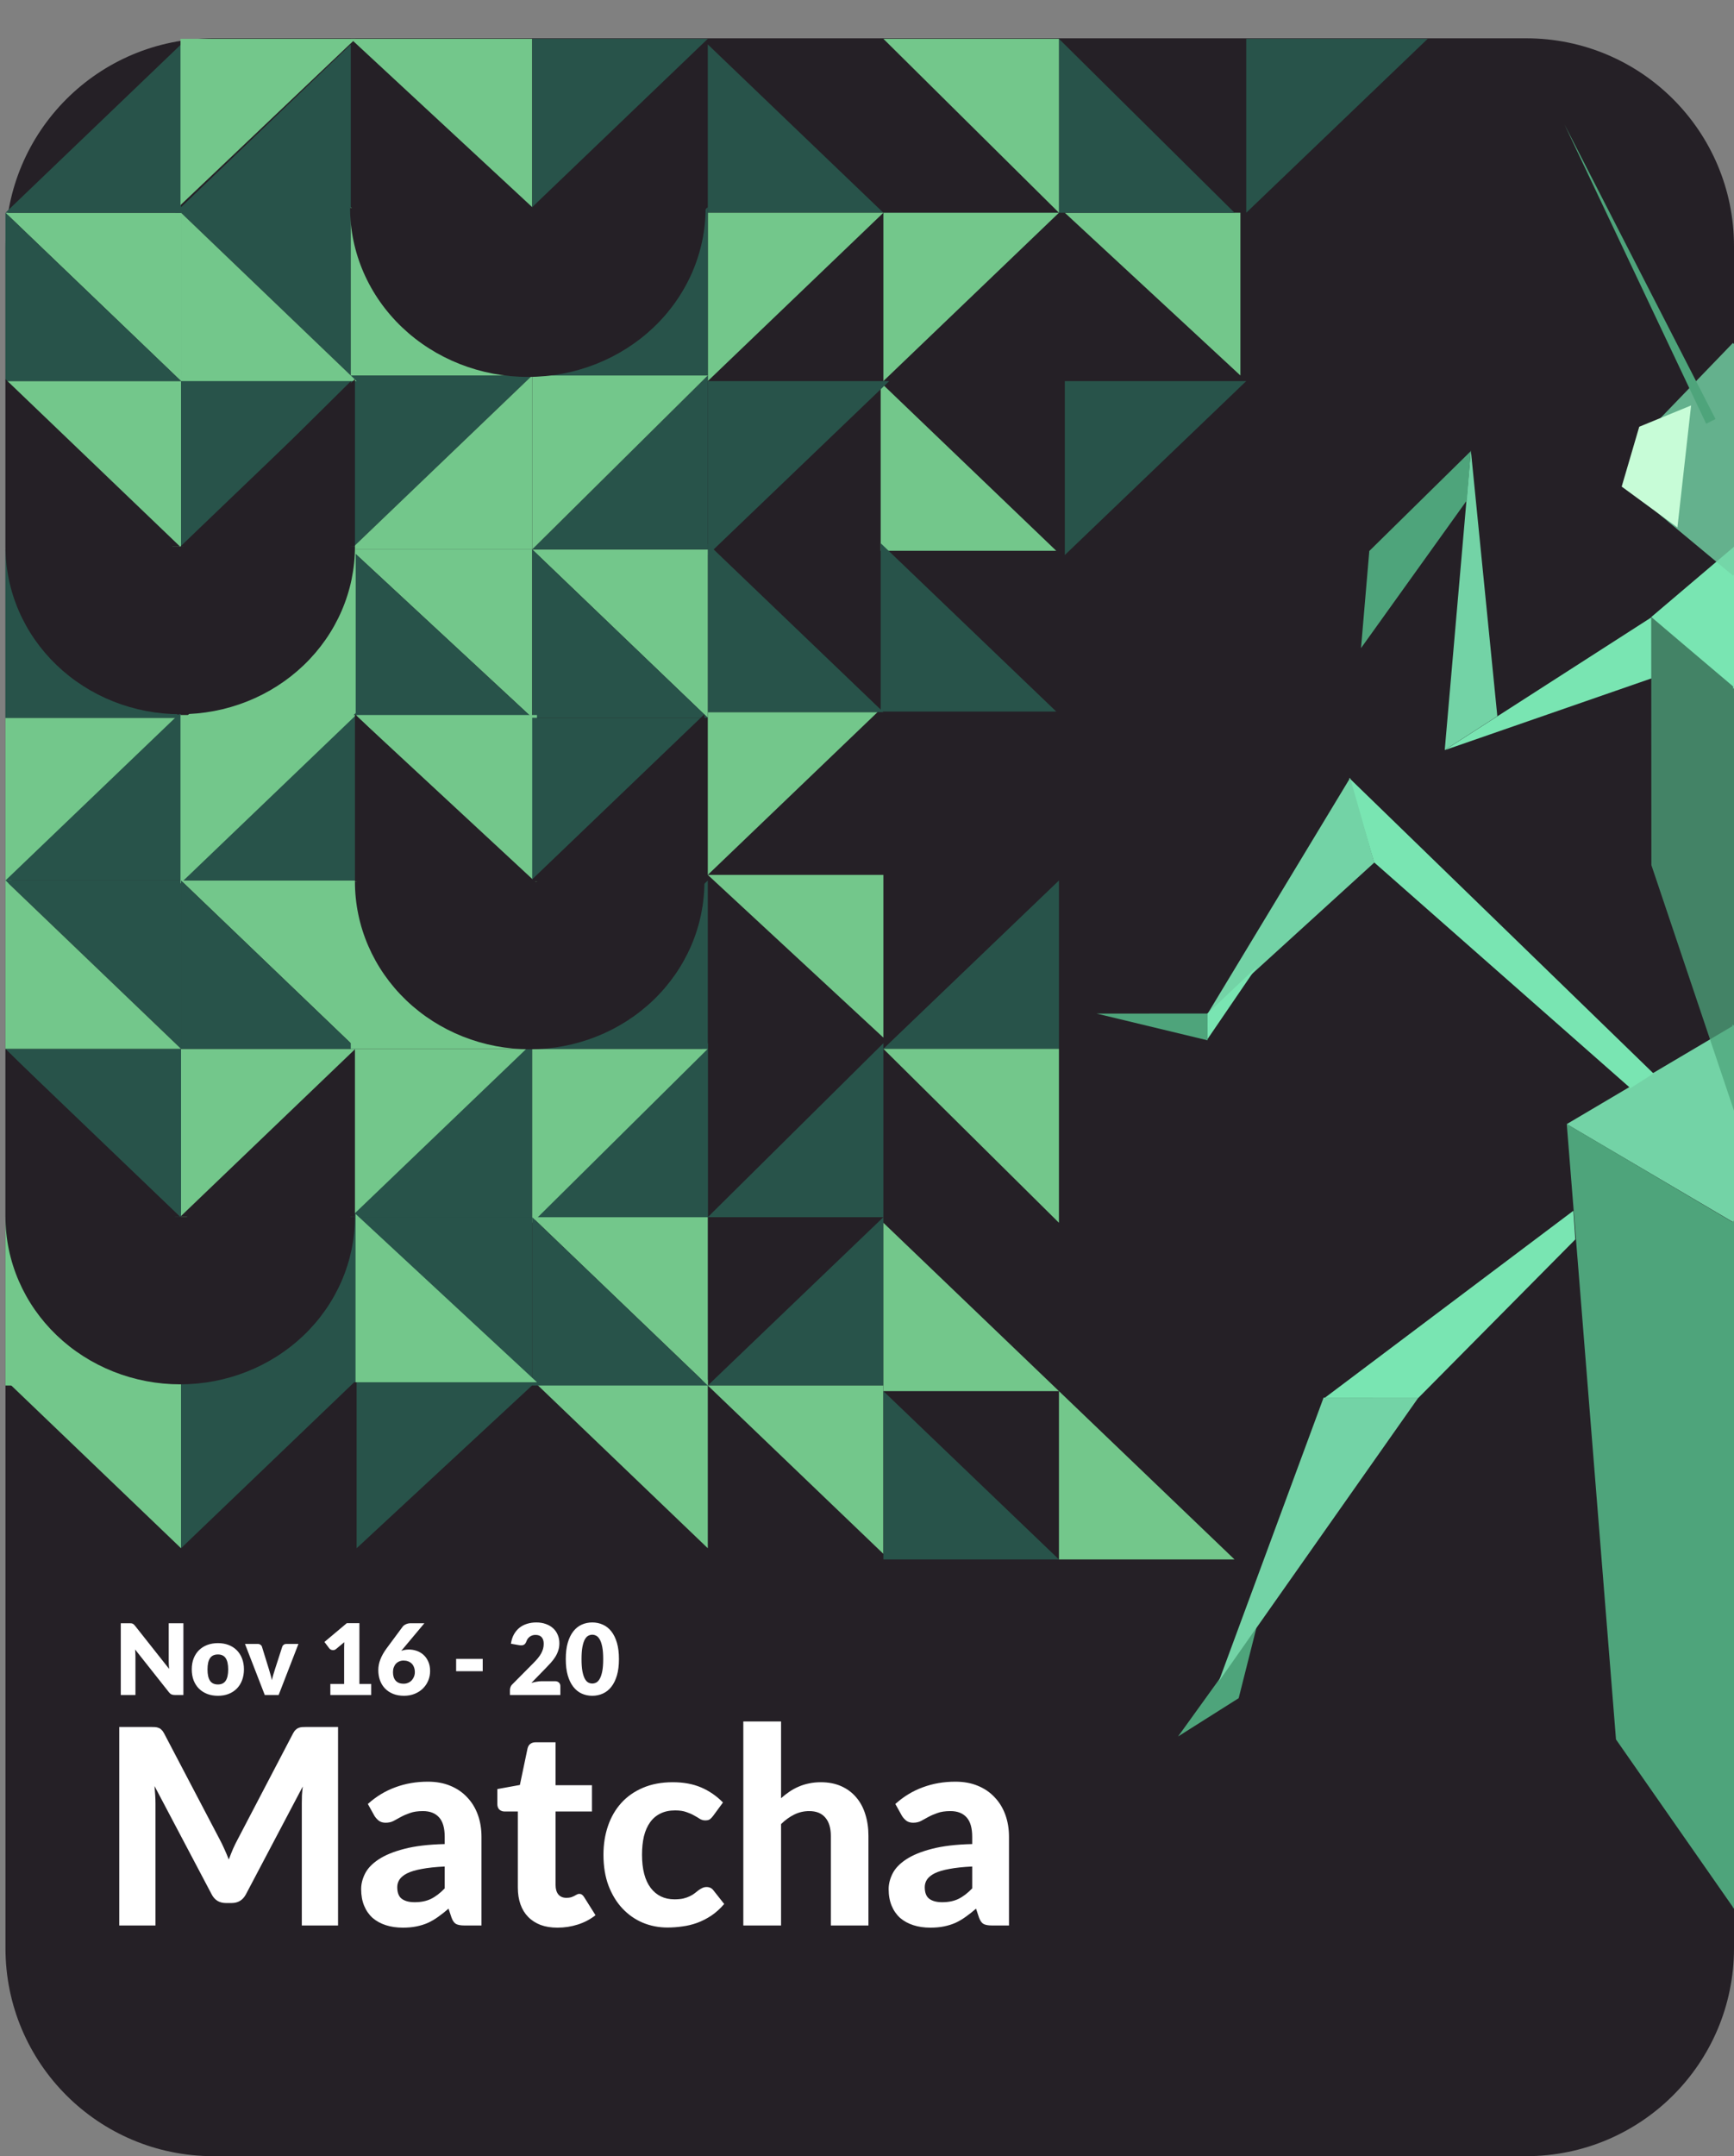 <svg width="317" height="394" viewBox="0 0 317 394" fill="none" xmlns="http://www.w3.org/2000/svg">
<rect x="0" y="0" width="317" height="394" fill="#808080" stroke="none"/>
<g clip-path="url(#clip0)">
<path d="M39 394H279C300 394 317 377 317 356V45C317 24 300 7 279 7H39C18 7 1 24 1 45V356C1 377 18 394 39 394Z" fill="#252026"/>
<path d="M160.999 100.648L160.999 69.887L193.098 100.648L160.999 100.648Z" fill="#73C78B"/>
<path d="M226.761 38.876L226.761 68.611L194.662 38.876L226.761 38.876Z" fill="#73C78B"/>
<path d="M194.662 69.637H227.831L194.662 101.423L194.662 69.637Z" fill="#28534A"/>
<path d="M129.394 69.637H162.563L129.394 101.423L129.394 69.637Z" fill="#28534A"/>
<path d="M227.831 7.09L261 7.09L227.831 38.876L227.831 7.09Z" fill="#28534A"/>
<path d="M129.394 38.876L129.394 8.115L161.493 38.876L129.394 38.876Z" fill="#28534A"/>
<path d="M33.096 252.15L33.096 282.911L0.997 252.15L33.096 252.15Z" fill="#73C78B"/>
<path d="M33.096 252.15H65.195L33.096 282.911L33.096 252.15Z" fill="#28534A"/>
<path d="M193.592 38.876L193.592 7.09L225.691 38.876L193.592 38.876Z" fill="#28534A"/>
<path d="M161.493 38.876H193.592L161.493 69.637L161.493 38.876Z" fill="#73C78B"/>
<path d="M193.592 191.654L161.493 191.654L193.592 160.894L193.592 191.654Z" fill="#28534A"/>
<path d="M160.999 130.02L160.999 99.26L193.098 130.02L160.999 130.02Z" fill="#28534A"/>
<path d="M129.394 38.876H161.493L129.394 69.637L129.394 38.876Z" fill="#73C78B"/>
<path d="M65.195 252.15H98.364L65.195 282.911L65.195 252.15Z" fill="#28534A"/>
<path d="M129.394 222.415L97.294 222.415L129.394 190.629L129.394 222.415Z" fill="#28534A"/>
<path d="M161.493 222.415L129.394 222.415L161.493 190.629L161.493 222.415Z" fill="#28534A"/>
<path d="M161.493 253.176L129.394 253.176L161.493 222.415L161.493 253.176Z" fill="#28534A"/>
<path d="M129.394 130.133H160.423L129.394 159.868L129.394 130.133Z" fill="#73C78B"/>
<path d="M129.394 130.133L129.394 99.372L161.493 130.133L129.394 130.133Z" fill="#28534A"/>
<path d="M65.096 252.576L65.096 221.815L32.997 252.576L65.096 252.576Z" fill="#28534A"/>
<path d="M0.997 253.176L0.997 222.415L33.096 253.176L0.997 253.176Z" fill="#73C78B"/>
<path d="M64.125 191.654H97.294L64.125 223.44L64.125 191.654Z" fill="#73C78B"/>
<path d="M97.294 222.415L97.294 253.176L64.125 222.415L97.294 222.415Z" fill="#28534A"/>
<path d="M129.394 222.415L129.394 253.176L97.294 222.415L129.394 222.415Z" fill="#73C78B"/>
<path d="M129.394 252.15L129.394 282.911L97.294 252.15L129.394 252.15Z" fill="#73C78B"/>
<path d="M161.493 253.176L161.493 283.937L129.394 253.176L161.493 253.176Z" fill="#73C78B"/>
<path d="M129.394 222.415L97.294 222.415L129.394 190.629L129.394 222.415Z" fill="#28534A"/>
<path d="M97.294 222.415L64.125 222.415L97.294 190.629L97.294 222.415Z" fill="#28534A"/>
<path d="M97.294 191.654H129.394L97.294 223.44L97.294 191.654Z" fill="#73C78B"/>
<path d="M97.294 253.176L97.294 222.415L129.394 253.176L97.294 253.176Z" fill="#28534A"/>
<path d="M64.998 252.576L64.998 221.815L98.167 252.576L64.998 252.576Z" fill="#73C78B"/>
<path d="M64.125 68.611H97.294L64.125 100.398L64.125 68.611Z" fill="#28534A"/>
<path d="M97.294 100.398L97.294 131.158L64.125 100.398L97.294 100.398Z" fill="#73C78B"/>
<path d="M129.394 100.398L129.394 131.158L97.294 100.398L129.394 100.398Z" fill="#73C78B"/>
<path d="M193.592 191.654L193.592 223.44L161.493 191.654L193.592 191.654Z" fill="#73C78B"/>
<path d="M193.592 7.09L193.592 38.876L161.493 7.09L193.592 7.09Z" fill="#73C78B"/>
<path d="M161.493 159.868L161.493 189.604L129.394 159.868L161.493 159.868Z" fill="#73C78B"/>
<path d="M129.394 100.398L97.294 100.398L129.394 68.611L129.394 100.398Z" fill="#28534A"/>
<path d="M97.294 100.398L64.125 100.398L97.294 68.611L97.294 100.398Z" fill="#73C78B"/>
<path d="M97.294 68.611H129.394L97.294 100.398L97.294 68.611Z" fill="#73C78B"/>
<path d="M97.294 131.158L97.294 100.398L129.394 131.158L97.294 131.158Z" fill="#28534A"/>
<path d="M161.493 284.962L161.493 254.201L193.592 284.962L161.493 284.962Z" fill="#28534A"/>
<path d="M63.998 131.033L63.998 100.272L97.167 131.033L80.582 131.033L63.998 131.033Z" fill="#28534A"/>
<path d="M0.997 131.158H33.096L0.997 161.919L0.997 131.158Z" fill="#73C78B"/>
<path d="M65.026 131.033L65.026 100.272L33.997 131.033L65.026 131.033Z" fill="#73C78B"/>
<path d="M0.997 131.158L0.997 100.398L33.096 131.158L0.997 131.158Z" fill="#28534A"/>
<path d="M97.294 7.09L97.294 37.851L64.125 7.09L97.294 7.09Z" fill="#73C78B"/>
<path d="M97.294 7.09L129.393 7.09L97.294 37.851L97.294 7.09Z" fill="#28534A"/>
<path d="M129.394 68.611L129.394 37.851L97.294 68.611L129.394 68.611Z" fill="#28534A"/>
<path d="M33.096 38.876L33.096 69.637L0.997 38.876L33.096 38.876Z" fill="#73C78B"/>
<path d="M64.125 37.851L64.125 68.611L32.026 37.851L64.125 37.851Z" fill="#28534A"/>
<path d="M64.125 38.876L32.026 38.876L64.125 8.115L64.125 38.876Z" fill="#28534A"/>
<path d="M33.096 69.637L33.096 101.423L0.997 69.637L33.096 69.637Z" fill="#73C78B"/>
<path d="M33.096 68.611H65.195L33.096 100.398L33.096 68.611Z" fill="#28534A"/>
<path d="M33.096 38.876L0.997 38.876L33.096 8.115L33.096 38.876Z" fill="#28534A"/>
<path d="M32.997 7.09L64.998 7.09L32.997 37.476L32.997 7.09Z" fill="#73C78B"/>
<path d="M33.096 69.637L33.096 38.876L65.195 69.637L33.096 69.637Z" fill="#73C78B"/>
<path d="M0.997 69.637L0.997 38.876L33.096 69.637L0.997 69.637Z" fill="#28534A"/>
<path d="M64.125 68.611L64.125 37.851L97.294 68.611L64.125 68.611Z" fill="#73C78B"/>
<path d="M98.167 130.658L98.167 161.419L64.998 130.658L98.167 130.658Z" fill="#73C78B"/>
<path d="M97.294 131.158H128.324L97.294 160.894L97.294 131.158Z" fill="#28534A"/>
<path d="M129.394 191.654L129.394 160.894L97.294 191.654L129.394 191.654Z" fill="#28534A"/>
<path d="M33.096 160.894L33.096 191.654L0.997 160.894L33.096 160.894Z" fill="#28534A"/>
<path d="M65.195 160.894L65.195 191.654L33.096 160.894L65.195 160.894Z" fill="#73C78B"/>
<path d="M65.195 160.894L33.096 160.894L65.195 130.133L65.195 160.894Z" fill="#28534A"/>
<path d="M33.096 191.654L33.096 223.44L0.997 191.654L33.096 191.654Z" fill="#28534A"/>
<path d="M33.096 191.654H65.195L33.096 223.44L33.096 191.654Z" fill="#73C78B"/>
<path d="M33.096 160.894L0.997 160.894L33.096 130.133L33.096 160.894Z" fill="#28534A"/>
<path d="M32.997 130.658H65.097L32.997 161.419L32.997 130.658Z" fill="#73C78B"/>
<path d="M33.096 191.654L33.096 160.894L65.195 191.654L33.096 191.654Z" fill="#28534A"/>
<path d="M0.997 191.654L0.997 160.894L33.096 191.654L0.997 191.654Z" fill="#73C78B"/>
<path d="M161.493 254.201L161.493 223.44L193.592 254.201L161.493 254.201Z" fill="#73C78B"/>
<path d="M193.592 284.962L193.592 254.201L225.691 284.962L193.592 284.962Z" fill="#73C78B"/>
<path d="M64.125 191.654L64.125 160.894L97.294 191.654L64.125 191.654Z" fill="#73C78B"/>
<path d="M129 37.982C129 42.039 128.159 46.056 126.526 49.804C124.893 53.552 122.499 56.957 119.481 59.826C116.463 62.694 112.88 64.97 108.937 66.522C104.994 68.075 100.768 68.874 96.5 68.874C92.232 68.874 88.006 68.075 84.063 66.522C80.12 64.97 76.537 62.694 73.519 59.826C70.501 56.957 68.107 53.552 66.474 49.804C64.841 46.056 64 42.039 64 37.982L96.5 37.982H129Z" fill="#252026"/>
<path d="M128.778 38.671L96.833 38.671L128.778 8.058L128.778 38.671Z" fill="#252026"/>
<path d="M64.889 99.897C64.889 103.917 64.063 107.897 62.457 111.612C60.852 115.326 58.499 118.7 55.533 121.543C52.566 124.386 49.045 126.641 45.169 128.179C41.293 129.717 37.139 130.509 32.944 130.509C28.749 130.509 24.596 129.717 20.72 128.179C16.844 126.641 13.323 124.386 10.356 121.543C7.39 118.7 5.037 115.326 3.432 111.612C1.826 107.897 1 103.917 1 99.897L32.944 99.897H64.889Z" fill="#252026"/>
<path d="M64.889 99.897L32.944 99.897L64.889 69.284L64.889 99.897Z" fill="#252026"/>
<path d="M1 99.897L1 69.284L32.944 99.897L1 99.897Z" fill="#252026"/>
<path d="M128.778 161.122C128.778 165.142 127.952 169.123 126.346 172.837C124.741 176.551 122.388 179.926 119.422 182.769C116.455 185.611 112.934 187.866 109.058 189.405C105.182 190.943 101.028 191.735 96.833 191.735C92.638 191.735 88.484 190.943 84.609 189.405C80.733 187.866 77.212 185.611 74.245 182.769C71.279 179.926 68.926 176.551 67.321 172.837C65.715 169.123 64.889 165.142 64.889 161.122L96.833 161.122H128.778Z" fill="#252026"/>
<path d="M128.778 161.122L96.833 161.122L128.778 130.509L128.778 161.122Z" fill="#252026"/>
<path d="M64.889 161.122L64.889 130.509L96.833 161.122L64.889 161.122Z" fill="#252026"/>
<path d="M64.889 222.348C64.889 226.368 64.063 230.349 62.457 234.063C60.852 237.777 58.499 241.152 55.533 243.994C52.566 246.837 49.045 249.092 45.169 250.63C41.293 252.169 37.139 252.961 32.944 252.961C28.749 252.961 24.596 252.169 20.72 250.63C16.844 249.092 13.323 246.837 10.356 243.994C7.39 241.152 5.037 237.777 3.432 234.063C1.826 230.349 1 226.368 1 222.348L32.944 222.348H64.889Z" fill="#252026"/>
<path d="M64.889 222.348L32.944 222.348L64.889 191.735L64.889 222.348Z" fill="#252026"/>
<path d="M1 222.348L1 191.735L32.944 222.348L1 222.348Z" fill="#252026"/>
<path fill-rule="evenodd" clip-rule="evenodd" d="M316.703 187.511L316.703 187.215L347.251 205.215L316.962 223.107L316.962 223.392L286.423 205.41L316.703 187.511Z" fill="#73D3A6"/>
<path fill-rule="evenodd" clip-rule="evenodd" d="M316.735 223.303L316.735 223.295L347.267 205.195L338.411 317.671L317.061 348.357L317.062 348.861L316.886 348.609L316.816 348.71L316.816 348.508L295.427 317.853L286.425 205.389L316.735 223.303Z" fill="#4EA47B"/>
<path fill-rule="evenodd" clip-rule="evenodd" d="M317.183 125.582L332.248 112.718L332.501 158.124L317.225 203.717L317.225 203.631L301.898 158.084L301.869 112.751L317.183 125.527L317.183 125.582Z" fill="#4EA47B" fill-opacity="0.75"/>
<path fill-rule="evenodd" clip-rule="evenodd" d="M317.167 101.879L317.194 99.855L332.138 112.881L317.182 125.58L317.182 125.723L317.098 125.652L316.841 125.869L316.847 125.439L301.869 112.756L317.165 99.767L317.167 101.879Z" fill="#79E5B2"/>
<path fill-rule="evenodd" clip-rule="evenodd" d="M226.445 310.311L229.697 297.422L215.365 317.309L226.445 310.311Z" fill="#4EA47B"/>
<path fill-rule="evenodd" clip-rule="evenodd" d="M259.302 255.429L287.996 226.476L287.628 221.245L242.164 255.442L259.302 255.429Z" fill="#79E5B2"/>
<path fill-rule="evenodd" clip-rule="evenodd" d="M241.97 255.393L259.305 255.383L222.809 307.256L241.97 255.393Z" fill="#73D3A6"/>
<path fill-rule="evenodd" clip-rule="evenodd" d="M302.287 196.159L246.637 142.141L251.199 157.573L298.069 198.845L302.287 196.159Z" fill="#79E5B2"/>
<path fill-rule="evenodd" clip-rule="evenodd" d="M246.827 142.14L220.604 185.513L251.238 157.619L246.827 142.14Z" fill="#73D3A6"/>
<path fill-rule="evenodd" clip-rule="evenodd" d="M229.792 176.634L220.609 190.089L220.606 185.326L229.792 176.634Z" fill="#79E5B2"/>
<path fill-rule="evenodd" clip-rule="evenodd" d="M220.768 190.099L200.479 185.215L220.765 185.201" fill="#4EA47B"/>
<path fill-rule="evenodd" clip-rule="evenodd" d="M316.802 62.665L316.802 62.664L316.802 62.665L330.15 76.466L333.647 91.133L316.829 105.154L316.829 105.19L299.974 91.177L303.453 76.504L316.783 62.684L316.783 62.645L316.802 62.665Z" fill="#73D3A6" fill-opacity="0.81"/>
<path fill-rule="evenodd" clip-rule="evenodd" d="M299.677 77.979L309.157 74.09L306.656 96.38L296.468 88.918L299.677 77.979Z" fill="#C7FCD7"/>
<path fill-rule="evenodd" clip-rule="evenodd" d="M286.012 22.747L311.912 77.433L313.619 76.571L286.012 22.747Z" fill="#4EA47B"/>
<path fill-rule="evenodd" clip-rule="evenodd" d="M301.882 112.819L264.117 137.074L301.889 123.97L301.882 112.819Z" fill="#79E5B2"/>
<path fill-rule="evenodd" clip-rule="evenodd" d="M264.117 137.057L273.733 130.87L268.891 82.279L264.117 137.057Z" fill="#73D3A6"/>
<path fill-rule="evenodd" clip-rule="evenodd" d="M248.813 118.43L268.157 91.442L268.88 82.439L250.329 100.682L248.813 118.43Z" fill="#4EA47B"/>
<path d="M61.8 315.568V351.843H55.175V329.568C55.175 329.102 55.183 328.602 55.2 328.068C55.233 327.535 55.283 326.993 55.35 326.443L44.975 346.118C44.408 347.202 43.533 347.743 42.35 347.743H41.3C40.717 347.743 40.2 347.61 39.75 347.343C39.3 347.06 38.942 346.652 38.675 346.118L28.25 326.368C28.3 326.952 28.342 327.518 28.375 328.068C28.408 328.602 28.425 329.102 28.425 329.568V351.843H21.8V315.568H27.5C27.817 315.568 28.1 315.577 28.35 315.593C28.6 315.61 28.817 315.66 29 315.743C29.2 315.81 29.375 315.927 29.525 316.093C29.692 316.243 29.85 316.46 30 316.743L40.15 336.093C40.467 336.677 40.758 337.277 41.025 337.893C41.308 338.51 41.575 339.143 41.825 339.793C42.075 339.127 42.333 338.477 42.6 337.843C42.883 337.21 43.183 336.602 43.5 336.018L53.575 316.743C53.725 316.46 53.883 316.243 54.05 316.093C54.217 315.927 54.392 315.81 54.575 315.743C54.775 315.66 54.992 315.61 55.225 315.593C55.475 315.577 55.767 315.568 56.1 315.568H61.8ZM81.298 341.068C79.614 341.152 78.214 341.302 77.098 341.518C75.981 341.718 75.089 341.985 74.423 342.318C73.773 342.652 73.306 343.035 73.023 343.468C72.756 343.885 72.623 344.343 72.623 344.843C72.623 345.843 72.898 346.552 73.448 346.968C74.014 347.385 74.798 347.593 75.798 347.593C76.948 347.593 77.939 347.393 78.773 346.993C79.623 346.577 80.464 345.935 81.298 345.068V341.068ZM67.248 329.643C68.764 328.277 70.439 327.26 72.273 326.593C74.106 325.91 76.089 325.568 78.223 325.568C79.756 325.568 81.123 325.818 82.323 326.318C83.539 326.818 84.564 327.518 85.398 328.418C86.248 329.302 86.898 330.36 87.348 331.593C87.798 332.827 88.023 334.177 88.023 335.643V351.843H84.873C84.223 351.843 83.723 351.752 83.373 351.568C83.039 351.385 82.764 351.002 82.548 350.418L81.998 348.768C81.348 349.335 80.714 349.835 80.098 350.268C79.498 350.702 78.873 351.068 78.223 351.368C77.573 351.652 76.873 351.868 76.123 352.018C75.389 352.168 74.564 352.243 73.648 352.243C72.514 352.243 71.481 352.093 70.548 351.793C69.614 351.493 68.806 351.052 68.123 350.468C67.456 349.868 66.939 349.127 66.573 348.243C66.206 347.36 66.023 346.343 66.023 345.193C66.023 344.243 66.264 343.293 66.748 342.343C67.231 341.393 68.056 340.535 69.223 339.768C70.406 338.985 71.973 338.343 73.923 337.843C75.889 337.327 78.348 337.035 81.298 336.968V335.643C81.298 334.027 80.956 332.843 80.273 332.093C79.589 331.327 78.606 330.943 77.323 330.943C76.373 330.943 75.581 331.06 74.948 331.293C74.314 331.51 73.756 331.752 73.273 332.018C72.806 332.268 72.364 332.51 71.948 332.743C71.531 332.96 71.048 333.068 70.498 333.068C70.014 333.068 69.606 332.952 69.273 332.718C68.956 332.468 68.689 332.177 68.473 331.843L67.248 329.643ZM101.918 352.243C100.751 352.243 99.718 352.077 98.818 351.743C97.918 351.393 97.16 350.902 96.543 350.268C95.926 349.635 95.46 348.868 95.143 347.968C94.826 347.068 94.668 346.052 94.668 344.918V331.018H92.243C91.876 331.018 91.56 330.902 91.293 330.668C91.043 330.435 90.918 330.085 90.918 329.618V326.918L95.043 326.168L96.443 319.493C96.626 318.743 97.135 318.368 97.968 318.368H101.568V326.218H108.218V331.018H101.568V344.468C101.568 345.185 101.735 345.752 102.068 346.168C102.418 346.585 102.91 346.793 103.543 346.793C103.876 346.793 104.16 346.76 104.393 346.693C104.626 346.61 104.826 346.527 104.993 346.443C105.16 346.343 105.31 346.26 105.443 346.193C105.593 346.11 105.743 346.068 105.893 346.068C106.093 346.068 106.26 346.118 106.393 346.218C106.526 346.302 106.66 346.452 106.793 346.668L108.868 349.968C107.918 350.718 106.843 351.285 105.643 351.668C104.443 352.052 103.201 352.243 101.918 352.243ZM130.37 331.818C130.17 332.085 129.97 332.293 129.77 332.443C129.57 332.577 129.287 332.643 128.92 332.643C128.587 332.643 128.262 332.552 127.945 332.368C127.645 332.168 127.295 331.96 126.895 331.743C126.495 331.51 126.02 331.302 125.47 331.118C124.92 330.918 124.237 330.818 123.42 330.818C122.387 330.818 121.487 331.01 120.72 331.393C119.97 331.76 119.345 332.293 118.845 332.993C118.345 333.693 117.97 334.543 117.72 335.543C117.487 336.543 117.37 337.668 117.37 338.918C117.37 341.552 117.895 343.568 118.945 344.968C120.012 346.368 121.462 347.068 123.295 347.068C123.929 347.068 124.47 347.018 124.92 346.918C125.387 346.802 125.787 346.66 126.12 346.493C126.47 346.327 126.77 346.143 127.02 345.943C127.27 345.743 127.504 345.56 127.72 345.393C127.954 345.227 128.179 345.093 128.395 344.993C128.629 344.877 128.887 344.818 129.17 344.818C129.704 344.818 130.12 345.018 130.42 345.418L132.395 347.918C131.662 348.768 130.879 349.477 130.045 350.043C129.212 350.593 128.345 351.035 127.445 351.368C126.562 351.685 125.662 351.902 124.745 352.018C123.829 352.152 122.92 352.218 122.02 352.218C120.437 352.218 118.937 351.927 117.52 351.343C116.104 350.743 114.862 349.877 113.795 348.743C112.729 347.61 111.879 346.218 111.245 344.568C110.629 342.918 110.32 341.035 110.32 338.918C110.32 337.035 110.595 335.285 111.145 333.668C111.695 332.052 112.504 330.652 113.57 329.468C114.637 328.285 115.954 327.36 117.52 326.693C119.104 326.01 120.929 325.668 122.995 325.668C124.962 325.668 126.687 325.985 128.17 326.618C129.654 327.252 130.987 328.168 132.17 329.368L130.37 331.818ZM142.789 328.593C143.272 328.16 143.772 327.768 144.289 327.418C144.822 327.052 145.381 326.743 145.964 326.493C146.564 326.227 147.197 326.027 147.864 325.893C148.547 325.743 149.281 325.668 150.064 325.668C151.464 325.668 152.706 325.91 153.789 326.393C154.872 326.877 155.781 327.552 156.514 328.418C157.264 329.285 157.822 330.318 158.189 331.518C158.572 332.718 158.764 334.035 158.764 335.468V351.843H151.889V335.468C151.889 334.035 151.556 332.927 150.889 332.143C150.222 331.343 149.239 330.943 147.939 330.943C146.972 330.943 146.064 331.152 145.214 331.568C144.364 331.985 143.556 332.568 142.789 333.318V351.843H135.889V314.568H142.789V328.593ZM177.733 341.068C176.05 341.152 174.65 341.302 173.533 341.518C172.417 341.718 171.525 341.985 170.858 342.318C170.208 342.652 169.742 343.035 169.458 343.468C169.192 343.885 169.058 344.343 169.058 344.843C169.058 345.843 169.333 346.552 169.883 346.968C170.45 347.385 171.233 347.593 172.233 347.593C173.383 347.593 174.375 347.393 175.208 346.993C176.058 346.577 176.9 345.935 177.733 345.068V341.068ZM163.683 329.643C165.2 328.277 166.875 327.26 168.708 326.593C170.542 325.91 172.525 325.568 174.658 325.568C176.192 325.568 177.558 325.818 178.758 326.318C179.975 326.818 181 327.518 181.833 328.418C182.683 329.302 183.333 330.36 183.783 331.593C184.233 332.827 184.458 334.177 184.458 335.643V351.843H181.308C180.658 351.843 180.158 351.752 179.808 351.568C179.475 351.385 179.2 351.002 178.983 350.418L178.433 348.768C177.783 349.335 177.15 349.835 176.533 350.268C175.933 350.702 175.308 351.068 174.658 351.368C174.008 351.652 173.308 351.868 172.558 352.018C171.825 352.168 171 352.243 170.083 352.243C168.95 352.243 167.917 352.093 166.983 351.793C166.05 351.493 165.242 351.052 164.558 350.468C163.892 349.868 163.375 349.127 163.008 348.243C162.642 347.36 162.458 346.343 162.458 345.193C162.458 344.243 162.7 343.293 163.183 342.343C163.667 341.393 164.492 340.535 165.658 339.768C166.842 338.985 168.408 338.343 170.358 337.843C172.325 337.327 174.783 337.035 177.733 336.968V335.643C177.733 334.027 177.392 332.843 176.708 332.093C176.025 331.327 175.042 330.943 173.758 330.943C172.808 330.943 172.017 331.06 171.383 331.293C170.75 331.51 170.192 331.752 169.708 332.018C169.242 332.268 168.8 332.51 168.383 332.743C167.967 332.96 167.483 333.068 166.933 333.068C166.45 333.068 166.042 332.952 165.708 332.718C165.392 332.468 165.125 332.177 164.908 331.843L163.683 329.643Z" fill="white"/>
<path d="M23.682 296.615C23.814 296.615 23.925 296.621 24.015 296.633C24.105 296.645 24.186 296.669 24.258 296.705C24.33 296.735 24.399 296.78 24.465 296.84C24.531 296.9 24.606 296.981 24.69 297.083L30.918 304.958C30.894 304.706 30.876 304.463 30.864 304.229C30.852 303.989 30.846 303.764 30.846 303.554V296.615H33.528V309.728H31.944C31.71 309.728 31.512 309.692 31.35 309.62C31.188 309.548 31.032 309.416 30.882 309.224L24.699 301.412C24.717 301.64 24.732 301.865 24.744 302.087C24.756 302.303 24.762 302.507 24.762 302.699V309.728H22.08V296.615H23.682ZM39.843 300.251C40.551 300.251 41.197 300.362 41.779 300.584C42.361 300.806 42.858 301.124 43.273 301.538C43.693 301.952 44.017 302.456 44.245 303.05C44.478 303.638 44.596 304.301 44.596 305.039C44.596 305.783 44.478 306.455 44.245 307.055C44.017 307.649 43.693 308.156 43.273 308.576C42.858 308.99 42.361 309.311 41.779 309.539C41.197 309.761 40.551 309.872 39.843 309.872C39.13 309.872 38.478 309.761 37.891 309.539C37.309 309.311 36.804 308.99 36.379 308.576C35.959 308.156 35.632 307.649 35.398 307.055C35.169 306.455 35.056 305.783 35.056 305.039C35.056 304.301 35.169 303.638 35.398 303.05C35.632 302.456 35.959 301.952 36.379 301.538C36.804 301.124 37.309 300.806 37.891 300.584C38.478 300.362 39.13 300.251 39.843 300.251ZM39.843 307.802C40.486 307.802 40.956 307.577 41.257 307.127C41.562 306.671 41.715 305.981 41.715 305.057C41.715 304.133 41.562 303.446 41.257 302.996C40.956 302.546 40.486 302.321 39.843 302.321C39.184 302.321 38.7 302.546 38.395 302.996C38.089 303.446 37.935 304.133 37.935 305.057C37.935 305.981 38.089 306.671 38.395 307.127C38.7 307.577 39.184 307.802 39.843 307.802ZM50.941 309.728H48.403L44.785 300.395H47.107C47.305 300.395 47.47 300.443 47.602 300.539C47.74 300.629 47.833 300.743 47.881 300.881L49.177 305.066C49.279 305.408 49.375 305.741 49.465 306.065C49.561 306.389 49.642 306.713 49.708 307.037C49.774 306.713 49.855 306.389 49.951 306.065C50.047 305.741 50.149 305.408 50.257 305.066L51.607 300.881C51.655 300.743 51.745 300.629 51.877 300.539C52.009 300.443 52.165 300.395 52.345 300.395H54.559L50.941 309.728ZM60.393 307.712H62.913V301.097C62.913 300.773 62.922 300.434 62.94 300.08L61.455 301.313C61.359 301.391 61.263 301.448 61.167 301.484C61.071 301.514 60.978 301.529 60.888 301.529C60.732 301.529 60.591 301.496 60.465 301.43C60.345 301.358 60.255 301.283 60.195 301.205L59.313 300.035L63.399 296.606H65.703V307.712H67.863V309.728H60.393V307.712ZM74.758 301.421C75.232 301.421 75.7 301.499 76.162 301.655C76.624 301.811 77.038 302.051 77.404 302.375C77.77 302.699 78.064 303.11 78.286 303.608C78.514 304.1 78.628 304.682 78.628 305.354C78.628 305.966 78.514 306.548 78.286 307.1C78.058 307.646 77.734 308.126 77.314 308.54C76.9 308.948 76.399 309.272 75.811 309.512C75.223 309.752 74.572 309.872 73.858 309.872C73.126 309.872 72.469 309.758 71.887 309.53C71.305 309.296 70.81 308.972 70.402 308.558C70 308.144 69.691 307.649 69.475 307.073C69.265 306.497 69.16 305.864 69.16 305.174C69.16 304.52 69.286 303.869 69.538 303.221C69.79 302.573 70.162 301.913 70.654 301.241L73.606 297.254C73.738 297.074 73.936 296.924 74.2 296.804C74.464 296.678 74.764 296.615 75.1 296.615H77.584L73.696 301.259C73.636 301.325 73.576 301.394 73.516 301.466C73.462 301.532 73.408 301.598 73.354 301.664C73.564 301.586 73.783 301.526 74.011 301.484C74.245 301.442 74.494 301.421 74.758 301.421ZM71.842 305.552C71.842 305.876 71.881 306.167 71.959 306.425C72.037 306.683 72.157 306.905 72.319 307.091C72.481 307.277 72.685 307.421 72.931 307.523C73.177 307.619 73.468 307.667 73.804 307.667C74.092 307.667 74.359 307.613 74.605 307.505C74.857 307.397 75.073 307.25 75.253 307.064C75.433 306.872 75.574 306.65 75.676 306.398C75.784 306.14 75.838 305.861 75.838 305.561C75.838 305.225 75.787 304.925 75.685 304.661C75.589 304.397 75.451 304.175 75.271 303.995C75.091 303.815 74.872 303.677 74.614 303.581C74.362 303.485 74.08 303.437 73.768 303.437C73.486 303.437 73.228 303.488 72.994 303.59C72.76 303.686 72.556 303.827 72.382 304.013C72.214 304.199 72.082 304.421 71.986 304.679C71.89 304.937 71.842 305.228 71.842 305.552ZM83.388 303.131H88.248V305.381H83.388V303.131ZM98.049 296.471C98.697 296.471 99.279 296.567 99.795 296.759C100.317 296.945 100.761 297.206 101.127 297.542C101.493 297.878 101.772 298.28 101.964 298.748C102.162 299.21 102.261 299.72 102.261 300.278C102.261 300.758 102.192 301.202 102.054 301.61C101.922 302.018 101.739 302.408 101.505 302.78C101.271 303.146 100.998 303.503 100.686 303.851C100.38 304.193 100.053 304.541 99.705 304.895L97.14 307.523C97.47 307.427 97.794 307.352 98.112 307.298C98.436 307.238 98.739 307.208 99.021 307.208H101.469C101.769 307.208 102.006 307.292 102.18 307.46C102.354 307.622 102.441 307.838 102.441 308.108V309.728H93.225V308.828C93.225 308.654 93.261 308.468 93.333 308.27C93.405 308.072 93.531 307.892 93.711 307.73L97.491 303.923C97.815 303.599 98.097 303.29 98.337 302.996C98.577 302.702 98.775 302.414 98.931 302.132C99.087 301.844 99.204 301.559 99.282 301.277C99.36 300.989 99.399 300.686 99.399 300.368C99.399 299.846 99.273 299.447 99.021 299.171C98.775 298.889 98.397 298.748 97.887 298.748C97.677 298.748 97.485 298.778 97.311 298.838C97.137 298.898 96.981 298.979 96.843 299.081C96.705 299.183 96.585 299.303 96.483 299.441C96.387 299.579 96.309 299.729 96.249 299.891C96.153 300.161 96.03 300.356 95.88 300.476C95.736 300.596 95.538 300.656 95.286 300.656C95.226 300.656 95.16 300.653 95.088 300.647C95.022 300.641 94.953 300.632 94.881 300.62L93.405 300.359C93.501 299.705 93.684 299.135 93.954 298.649C94.23 298.163 94.569 297.758 94.971 297.434C95.379 297.11 95.844 296.87 96.366 296.714C96.888 296.552 97.449 296.471 98.049 296.471ZM113.152 303.167C113.152 304.313 113.029 305.306 112.783 306.146C112.537 306.986 112.195 307.682 111.757 308.234C111.325 308.786 110.809 309.197 110.209 309.467C109.615 309.737 108.97 309.872 108.274 309.872C107.578 309.872 106.933 309.737 106.339 309.467C105.751 309.197 105.241 308.786 104.809 308.234C104.377 307.682 104.038 306.986 103.792 306.146C103.552 305.306 103.432 304.313 103.432 303.167C103.432 302.021 103.552 301.028 103.792 300.188C104.038 299.348 104.377 298.652 104.809 298.1C105.241 297.548 105.751 297.14 106.339 296.876C106.933 296.606 107.578 296.471 108.274 296.471C108.97 296.471 109.615 296.606 110.209 296.876C110.809 297.14 111.325 297.548 111.757 298.1C112.195 298.652 112.537 299.348 112.783 300.188C113.029 301.028 113.152 302.021 113.152 303.167ZM110.272 303.167C110.272 302.261 110.215 301.52 110.101 300.944C109.987 300.362 109.834 299.906 109.642 299.576C109.456 299.246 109.243 299.021 109.003 298.901C108.763 298.775 108.52 298.712 108.274 298.712C108.028 298.712 107.785 298.775 107.545 298.901C107.311 299.021 107.101 299.246 106.915 299.576C106.735 299.906 106.588 300.362 106.474 300.944C106.366 301.52 106.312 302.261 106.312 303.167C106.312 304.079 106.366 304.823 106.474 305.399C106.588 305.975 106.735 306.431 106.915 306.767C107.101 307.097 107.311 307.325 107.545 307.451C107.785 307.571 108.028 307.631 108.274 307.631C108.52 307.631 108.763 307.571 109.003 307.451C109.243 307.325 109.456 307.097 109.642 306.767C109.834 306.431 109.987 305.975 110.101 305.399C110.215 304.823 110.272 304.079 110.272 303.167Z" fill="white"/>
</g>
<defs>
<clipPath id="clip0">
<rect width="317" height="394" fill="white"/>
</clipPath>
</defs>
</svg>

